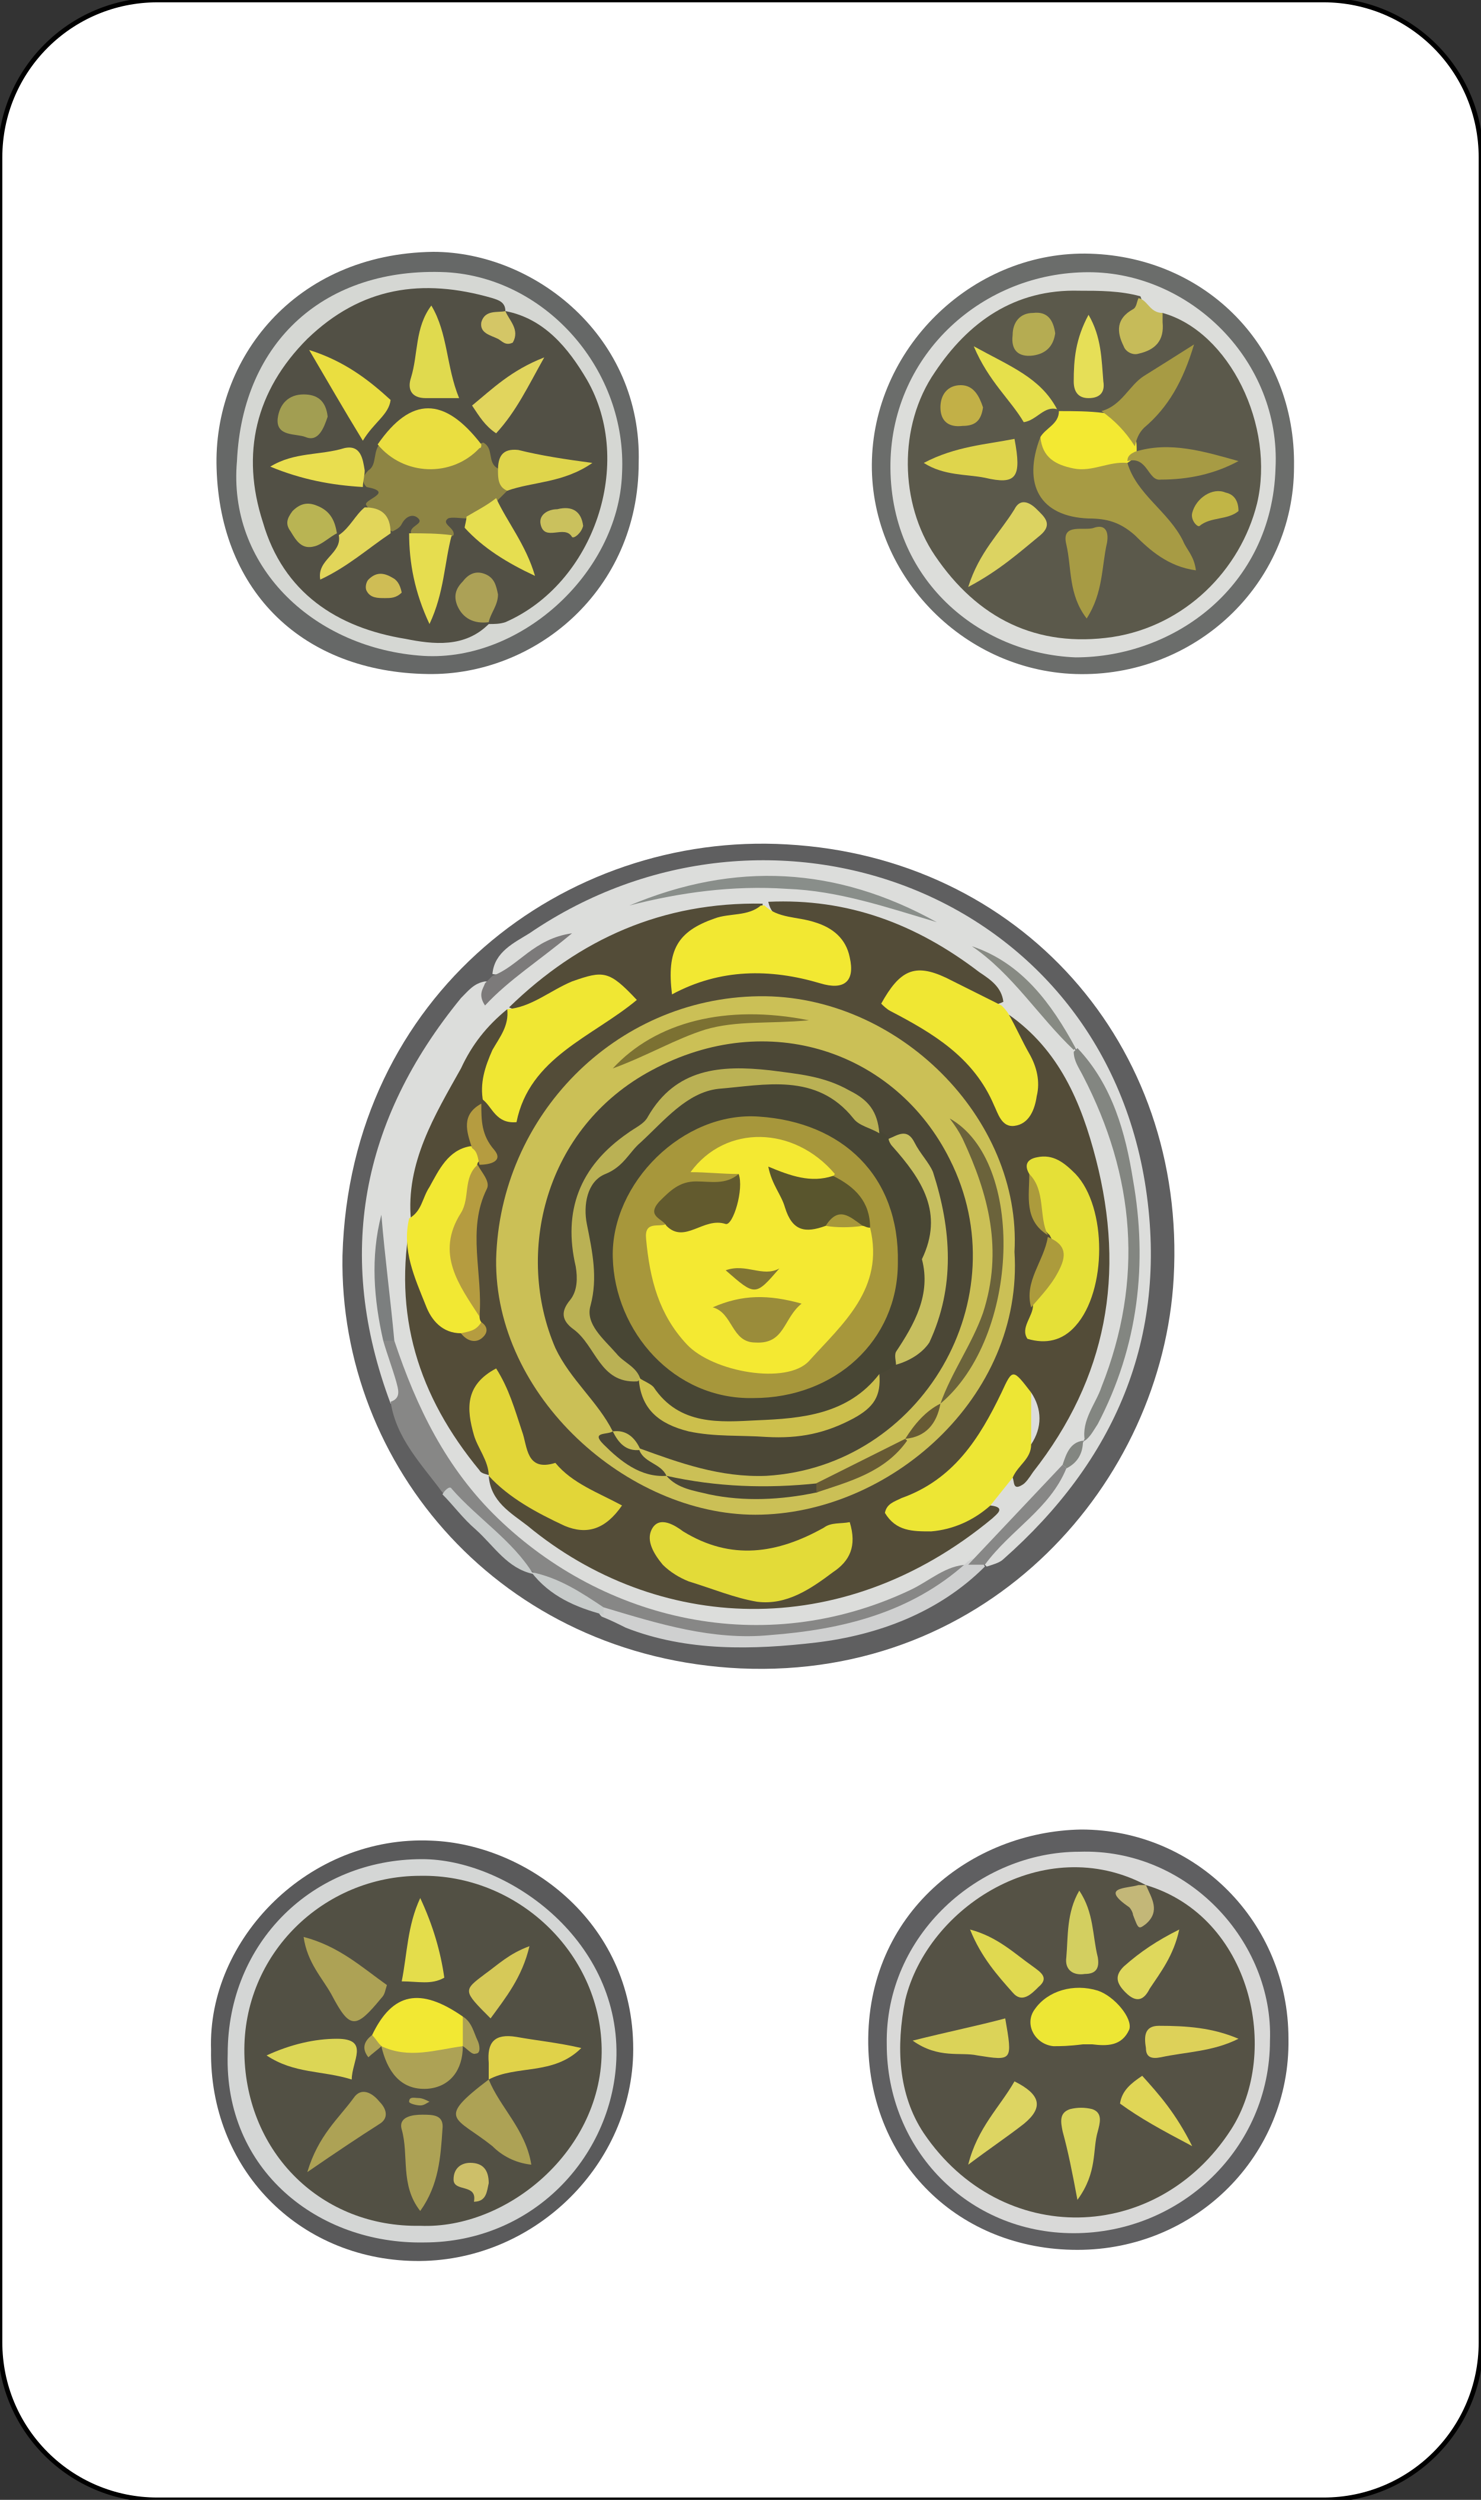 <?xml version="1.0" encoding="utf-8"?>
<!-- Generator: Adobe Illustrator 23.1.1, SVG Export Plug-In . SVG Version: 6.00 Build 0)  -->
<svg version="1.1" id="Livello_1" xmlns="http://www.w3.org/2000/svg" xmlns:xlink="http://www.w3.org/1999/xlink" x="0px" y="0px"
	 viewBox="0 0 80 135" style="enable-background:new 0 0 80 135;" xml:space="preserve">
<rect x="0" y="0" width="80" height="135" fill="#333333" stroke="none"/>
<style type="text/css">
	.st0{fill:#FFFFFF;stroke:#000000;stroke-width:0.251;stroke-miterlimit:10;}
	.st1{fill:#5F5F60;}
	.st2{fill:#5F5F61;}
	.st3{fill:#6B6D6B;}
	.st4{fill:#666867;}
	.st5{fill:#5A5A5B;}
	.st6{fill:#DCDDDB;}
	.st7{fill:#878786;}
	.st8{fill:#CFD0D0;}
	.st9{fill:#C7CBCA;}
	.st10{fill:#7C7A7A;}
	.st11{fill:#D9D9D8;}
	.st12{fill:#DCDDDA;}
	.st13{fill:#D5D7D3;}
	.st14{fill:#D4D6D5;}
	.st15{fill:#534C38;}
	.st16{fill:#F0E733;}
	.st17{fill:#F2E832;}
	.st18{fill:#EDE634;}
	.st19{fill:#838681;}
	.st20{fill:#898E8A;}
	.st21{fill:#878A83;}
	.st22{fill:#7C7F7F;}
	.st23{fill:#555245;}
	.st24{fill:#5B594B;}
	.st25{fill:#C6BB59;}
	.st26{fill:#525045;}
	.st27{fill:#525044;}
	.st28{fill:#CBC056;}
	.st29{fill:#E3DB38;}
	.st30{fill:#E2D638;}
	.st31{fill:#E5E037;}
	.st32{fill:#F2E833;}
	.st33{fill:#B59C40;}
	.st34{fill:#AC9B3C;}
	.st35{fill:#DBD358;}
	.st36{fill:#D9D45B;}
	.st37{fill:#DDD562;}
	.st38{fill:#DDD159;}
	.st39{fill:#E0D950;}
	.st40{fill:#DFD85C;}
	.st41{fill:#D3CF60;}
	.st42{fill:#E0D656;}
	.st43{fill:#C3B778;}
	.st44{fill:#A79B44;}
	.st45{fill:#F3E932;}
	.st46{fill:#DFD54C;}
	.st47{fill:#DCD361;}
	.st48{fill:#E6E04B;}
	.st49{fill:#E6DF57;}
	.st50{fill:#B5AC52;}
	.st51{fill:#C2B047;}
	.st52{fill:#C1B546;}
	.st53{fill:#8E8544;}
	.st54{fill:#EADE40;}
	.st55{fill:#E0DA4E;}
	.st56{fill:#E6DE50;}
	.st57{fill:#E6DD4F;}
	.st58{fill:#E9DE4F;}
	.st59{fill:#DFD54B;}
	.st60{fill:#E2D65A;}
	.st61{fill:#E1D55D;}
	.st62{fill:#ACA156;}
	.st63{fill:#A29E52;}
	.st64{fill:#B9B453;}
	.st65{fill:#CAC15D;}
	.st66{fill:#D4C666;}
	.st67{fill:#CFBD55;}
	.st68{fill:#ADA255;}
	.st69{fill:#E0D249;}
	.st70{fill:#DCD655;}
	.st71{fill:#E4DD4B;}
	.st72{fill:#D6C958;}
	.st73{fill:#CDBF69;}
	.st74{fill:#4B4736;}
	.st75{fill:#6B633B;}
	.st76{fill:#7C7132;}
	.st77{fill:#675A34;}
	.st78{fill:#484634;}
	.st79{fill:#BAB154;}
	.st80{fill:#CCBF4C;}
	.st81{fill:#C7BF5F;}
	.st82{fill:#A7973B;}
	.st83{fill:#F4E932;}
	.st84{fill:#59552D;}
	.st85{fill:#625A2E;}
	.st86{fill:#9A8C3A;}
	.st87{fill:#817534;}
</style>
<path class="st0" d="M71.5,135h-63c-4.7,0-8.5-3.8-8.5-8.5V8.5C0,3.8,3.8,0,8.5,0h63C76.2,0,80,3.8,80,8.5v118
	C80,131.2,76.2,135,71.5,135z"/>
<path class="st1" d="M18.5,67.8c0.4-14.1,12-22.9,24-22.2C55.1,46.3,64.1,56.4,63.4,69c-0.6,11-9.9,21.7-23.4,21.1
	C27.1,89.5,18.3,79.2,18.5,67.8z"/>
<path class="st2" d="M69.6,110.1c0.1,6.3-5,11.4-11.4,11.4c-6.4,0-11.2-4.7-11.3-11.1c-0.1-7.1,5.6-11.5,11.5-11.6
	C64.6,98.8,69.6,103.8,69.6,110.1z"/>
<path class="st3" d="M58.1,36.4c-6.2-0.2-11.2-5.5-11-11.6c0.2-6.2,5.6-11.3,11.8-11.1c6.3,0.2,11.1,5.1,11,11.5
	C69.9,31.6,64.5,36.6,58.1,36.4z"/>
<path class="st4" d="M34.5,25c0,6.9-5.6,11.5-11.4,11.4c-6.7-0.1-11.2-4.4-11.4-11.1c-0.2-5.9,4.2-11.6,11.7-11.7
	C28.9,13.6,34.7,18.2,34.5,25z"/>
<path class="st5" d="M11.4,110.7c-0.2-6,5.3-11.6,11.9-11.3c5.2,0.2,11.1,4.5,10.9,11.6c-0.2,6.1-5.5,11.2-11.8,11.1
	C16.1,122,11.3,117.1,11.4,110.7z"/>
<path class="st6" d="M21.1,75.8c-3-8-1.6-15.3,3.8-21.9c0.4-0.4,0.7-0.8,1.3-0.9c1.2,0.1,1.8-1,2.7-1.5c-0.7,0.5-1.2,1.3-2.3,1.1
	c0.1-1.2,1.2-1.7,2-2.2c12.9-8.8,30.9-2.3,33.3,13.8c1.2,8.1-1.7,14.7-7.7,20c-0.2,0.2-0.6,0.3-0.9,0.4c-0.1-0.1-0.2-0.2-0.2-0.2
	c1-2.1,3.3-3.2,4.5-5.2c0.4-0.6,0.8-1.2,1.2-1.7c1.6-3.5,2.7-7.1,2.5-11C61,63,60,59.9,58.3,56.9c-1.3-1.7-2.5-3.6-4.2-4.9
	c1.8,1.4,2.9,3.3,4.3,5.1c3.8,6.7,3.8,13.4,0.4,20.2c-0.3,0.7-0.8,1.2-1.1,1.8c-1.4,2.1-3.6,3.5-5.1,5.5c-0.2,0.2-0.4,0.3-0.6,0.4
	c-6.1,3.5-12.4,4.5-19,1.6c-5.5-2.4-9.8-6.2-11.3-12.4c-0.2-0.6-0.2-1.3-0.7-1.8c-0.1-2.1-0.9-4.1-0.3-6.2c-0.6,2.1,0.2,4.1,0.3,6.2
	c0.4,0.8,0.7,1.6,0.9,2.5C21.9,75.3,21.9,75.9,21.1,75.8z"/>
<path class="st7" d="M21.3,72.4c1.2,3.6,2.8,6.9,5.6,9.6c5.7,5.5,14.3,7.6,22.2,3.9c1.1-0.5,2-1.4,3.2-1.4c-1.2,2.4-3.7,2.7-5.8,3.3
	c-4.5,1.3-9.1,1.1-13.5-0.7c-1.5-0.6-2.9-1.3-4.2-2.2l0,0c-1.8-1.2-2.9-3.3-4.9-4.3c-1.1-1.5-2.5-2.9-2.8-4.9
	c0.6-0.2,0.4-0.7,0.3-1.1c-0.2-0.7-0.5-1.5-0.7-2.2C20.9,72.3,21.1,72.3,21.3,72.4z"/>
<path class="st8" d="M32.6,86.8c3,0.9,5.9,1.8,9,1.5c3.9-0.3,7.6-1.2,10.6-3.9c0,0,0,0,0,0c0.3-0.3,0.6-0.3,0.9,0
	c0,0,0.1,0.2,0.1,0.2c-2.5,2.5-5.8,3.7-9.1,4.1c-3.4,0.4-7,0.5-10.3-0.8c-0.4-0.2-0.8-0.4-1.3-0.6c-0.1-0.1-0.2-0.2-0.1-0.3
	C32.5,86.9,32.6,86.8,32.6,86.8z"/>
<path class="st9" d="M23.9,80.7c0.1-0.2,0.4-0.5,0.5-0.3c1.4,1.6,3.3,2.8,4.4,4.6c-1.4-0.3-2.1-1.5-3.1-2.4
	C25,82,24.5,81.3,23.9,80.7z"/>
<path class="st10" d="M26.6,52.7c1.4-0.5,2.2-2,4.3-2.3c-1.8,1.5-3.4,2.5-4.7,3.9c-0.4-0.6-0.1-0.9,0-1.2
	C26.4,52.9,26.5,52.8,26.6,52.7z"/>
<path class="st9" d="M32.6,86.8c0,0.1,0,0.3,0,0.4c-1.5-0.4-2.9-1-3.9-2.3C30.2,85.2,31.4,86,32.6,86.8z"/>
<path class="st11" d="M68.6,110.2c0,5.8-4.8,10.4-10.6,10.4c-5.7,0-10.1-4.5-10.1-10.2c-0.1-5.9,5-10.4,10.4-10.4
	C64.2,99.8,68.8,104.9,68.6,110.2z"/>
<path class="st12" d="M58.1,35.5c-5.2-0.2-10.1-4.2-10-10.5c0.1-5.9,5-10.3,10.7-10.3c5.5,0,10.4,4.8,10.1,10.6
	C68.7,31.7,63.4,35.5,58.1,35.5z"/>
<path class="st13" d="M12.8,24.9c0.3-6.5,4.8-10.5,11.3-10.2c5.4,0.3,9.8,5.3,9.5,10.9c-0.2,5.4-5.6,10.3-11,9.8
	C16.8,34.9,12.3,30.5,12.8,24.9z"/>
<path class="st14" d="M12.3,110.9c0-6,4.6-10.5,10.5-10.5c4.5,0,10.6,4.2,10.5,10.6c-0.1,5.3-4.4,10.1-10.4,10.1
	C17.2,121.2,12.1,117.2,12.3,110.9z"/>
<path class="st15" d="M54.5,54.8c2.7,1.9,3.9,4.7,4.7,7.8c1.6,6.2,0.6,11.8-3.4,16.9c-0.2,0.3-0.4,0.6-0.6,0.7
	c-0.5,0.3-0.4-0.2-0.5-0.4c-0.5-0.9,0.4-1.4,0.5-2.1c0.3-0.7,0.4-1.4,0-2.1c-0.5-0.3-0.7,0-0.9,0.4c-1.2,2.4-2.8,4.4-5.6,5.4
	c1.9,1.4,3.3-0.2,4.8-0.1c0.9,0.1,0.3,0.5,0.1,0.7c-8.2,6.8-18.2,6.1-25.1,0.4c-0.9-0.7-2-1.3-2.1-2.7c1-0.2,1.6,0.6,2.3,1
	c1.6,1,1.7,1,3.7,0.9c-0.9-1.4-2.6-1.5-3.6-2.5c-1-1-1.1-2.6-2-3.9c-1.5,1.6,0.6,3.1-0.3,4.5c-0.2-0.1-0.5-0.1-0.6-0.3
	c-3.3-4-4.7-8.4-3.7-13.6c0.1,0.1,0.1,0.2,0.2,0.2c0.6,1.9,0.4,4.2,2.5,5.4c0.3,0.1,0.5,0.1,0.7-0.2c0-0.2,0-0.4,0-0.6
	c-0.8-2.4-0.1-4.9,0.1-7.3c0-0.2,0-0.4,0.1-0.6c0.4-1-0.7-2.1-0.1-3.1c0.1-0.2,0.3-0.3,0.6-0.3c0.5,0.1,1.2,0.5,1.5-0.1
	c1.1-2.6,3.6-3.6,5.7-5.4c-1.1-1-2-0.5-2.9-0.1c-1,0.4-1.9,1.3-3.1,0.7c3.8-3.7,8.3-5.7,13.7-5.6c-0.1,1.1-1.1,1-1.8,1.2
	c-1.1,0.4-2.1,0.8-2.4,2c0.5,0.7,1,0.2,1.5,0.1c1.8-0.3,3.6-0.6,5.4,0.1c0.4,0.2,1.1,0.7,1.4-0.2c0.2-0.6-0.2-1.1-0.7-1.4
	c-0.5-0.3-1-0.5-1.5-0.7c-0.7-0.2-1.4-0.3-1.6-1.2c4.3-0.2,8,1.2,11.4,3.8c0.6,0.4,1.2,0.8,1.3,1.6c-1.2,0.6-2-0.5-3-0.8
	c-0.8-0.2-1.7-0.7-2.1,0.1c-0.5,0.9,0.6,1.2,1.1,1.5c1.6,0.9,2.9,1.9,3.7,3.6c0.2,0.5,0.5,1.4,1.4,0.9c0.6-0.4,0.4-1.1,0.2-1.8
	C55,56.8,54.1,56,54.5,54.8z"/>
<path class="st16" d="M54.5,54.8c0.4,0.7,0.7,1.4,1.1,2.1c0.4,0.7,0.6,1.5,0.4,2.3c-0.1,0.7-0.4,1.5-1.2,1.6
	c-0.7,0.1-0.9-0.7-1.1-1.1c-1.1-2.6-3.3-3.9-5.6-5.1c-0.2-0.1-0.4-0.3-0.5-0.4c1-1.8,1.8-2.2,3.5-1.4c1,0.5,2,1,3,1.5
	C54.2,54.4,54.4,54.6,54.5,54.8z"/>
<path class="st17" d="M41.3,48.9c0.7,0.7,1.8,0.6,2.7,0.9c1,0.3,1.7,0.9,1.9,1.9c0.3,1.3-0.3,1.8-1.6,1.4c-2.7-0.8-5.4-0.8-8,0.6
	c-0.3-2.4,0.3-3.4,2.3-4.1c0.8-0.3,1.8-0.1,2.5-0.7C41.2,48.9,41.2,48.9,41.3,48.9z"/>
<path class="st16" d="M27.4,54.5c1.3-0.1,2.3-1,3.5-1.5c1.7-0.6,2-0.6,3.5,1c-2.4,2-5.8,3.1-6.5,6.6c-1.1,0.1-1.3-0.8-1.8-1.2
	c-1-0.8-0.5-1.7-0.1-2.5C26.3,56,27.1,55.4,27.4,54.5L27.4,54.5z"/>
<path class="st18" d="M55.7,78c0,0.8-0.7,1.1-1,1.8c-0.4,0.5-0.8,1-1.2,1.5c-0.9,0.8-2,1.3-3.2,1.4c-1,0-1.9,0-2.5-1
	c0.1-0.5,0.5-0.6,0.9-0.8c2.8-1,4.2-3.2,5.4-5.7c0.6-1.3,0.6-1.3,1.6,0C56,76.1,56,77.1,55.7,78z"/>
<path class="st15" d="M27.4,54.5c0.1,0.9-0.4,1.5-0.8,2.2c-0.4,0.9-0.7,1.8-0.5,2.8c0,0-0.1,0.1-0.1,0.1c-0.7,0.8-0.1,1.8-0.5,2.6
	c-1.4,1-1.6,3.1-3.3,3.7c0,0,0,0,0,0c-0.3-3.1,1.3-5.7,2.7-8.2C25.5,56.4,26.3,55.4,27.4,54.5z"/>
<path class="st19" d="M58.6,77.8c-0.2-1.1,0.6-2,0.9-2.9c2.3-5.8,1.8-11.4-1-16.8c-0.2-0.4-0.5-0.8-0.5-1.3l0.2-0.2
	c1.9,2,2.6,4.6,3,7.1c0.8,4.5,0.3,9-1.9,13.2C59.1,77.2,58.9,77.6,58.6,77.8L58.6,77.8z"/>
<path class="st20" d="M34,48.9c5.7-2.4,11.2-2.1,16.6,0.9c-2.7-0.8-5.3-1.7-8.1-1.8C39.6,47.8,36.7,48.2,34,48.9z"/>
<path class="st21" d="M58,56.7c-1.9-1.8-3.3-4.1-5.5-5.6c2.7,0.9,4.3,3.1,5.6,5.5C58.1,56.6,58,56.7,58,56.7z"/>
<path class="st7" d="M53.2,84.5c-0.3,0-0.6,0-0.9,0c1.7-1.8,3.4-3.6,5.1-5.4c0.1,0.1,0.2,0.1,0.2,0.2C56.7,81.5,54.6,82.6,53.2,84.5
	z"/>
<path class="st22" d="M21.3,72.4c-0.2,0-0.4,0-0.6,0c-0.5-2.2-0.7-4.5-0.1-6.8C20.8,68,21.1,70.2,21.3,72.4z"/>
<path class="st19" d="M57.4,79.1c0.2-0.6,0.4-1.2,1.1-1.3c0,0,0,0,0,0c0,0.7-0.3,1.2-0.9,1.5C57.6,79.2,57.5,79.2,57.4,79.1z"/>
<path class="st23" d="M61.9,101.8c5.7,1.7,7.3,9,4.6,13.2c-4,6.2-12.4,6.4-16.6,0.2c-1.4-2.1-1.5-4.7-1-7.2
	C50.1,103,56.4,98.9,61.9,101.8c-0.5,0.5-0.8,1-0.3,1.7C61.9,102.9,61.4,102.3,61.9,101.8z"/>
<path class="st24" d="M62.8,16.9c3.6,1,6.1,6.1,5.1,10.3c-0.9,3.6-3.9,6.6-7.8,7.2c-4.1,0.6-7.3-1-9.6-4.4c-1.9-2.8-2-7,0-9.9
	c1.8-2.7,4.3-4.5,7.8-4.4c1.1,0,2.2,0,3.3,0.3c0.3,0.6-0.4,1.2-0.1,1.9C62.2,18,62.3,17.2,62.8,16.9z"/>
<path class="st25" d="M62.8,16.9c0,0.2,0,0.3,0,0.5c0.1,1-0.4,1.5-1.3,1.7c-0.3,0.1-0.7-0.1-0.8-0.4c-0.4-0.8-0.4-1.5,0.5-2
	c0.2-0.1,0.2-0.4,0.3-0.6C62,16.2,62.1,16.9,62.8,16.9z"/>
<path class="st26" d="M27.3,16.8c2.1,0.4,3.4,2,4.4,3.7c2.6,4.5,0.4,11-4.4,13.1c-0.3,0.1-0.6,0.1-0.9,0.1c-0.4-0.5,0.1-1.3-0.7-1.7
	c-0.4,0.9,0.4,1.2,0.7,1.7c-1.3,1.3-3,1.1-4.5,0.8c-3.7-0.6-6.6-2.5-7.7-6.3c-1.2-3.7-0.4-7.1,2.4-9.9c2.9-2.8,6.2-3.3,10-2.2
	C26.9,16.2,27.3,16.3,27.3,16.8c-0.1,0.2-0.3,0.4-0.3,0.6C27.2,17.2,27.2,17,27.3,16.8z"/>
<path class="st27" d="M22.7,120.2c-5.3,0.1-9.4-3.9-9.5-9.3c-0.1-5.4,4.3-9.6,9.5-9.6c5.2-0.1,9.7,4.1,9.8,9.3
	C32.6,116.1,27.4,120.4,22.7,120.2z"/>
<path class="st28" d="M54.8,67.6c0.5,7.9-6.8,14.2-14,14.2c-6.9,0-14.1-6.4-14-13.8C27,60.3,33.2,53.9,41,53.8
	C48.5,53.7,55.2,60.4,54.8,67.6z"/>
<path class="st29" d="M45.9,82.2c0.4,1.3,0,2.1-0.9,2.7c-1.2,0.9-2.5,1.8-4.1,1.6c-1.2-0.2-2.4-0.7-3.7-1.1c-0.5-0.2-1-0.5-1.4-0.9
	c-0.5-0.6-0.9-1.3-0.6-1.9c0.4-0.8,1.3-0.2,1.7,0.1c2.6,1.6,5.1,1.2,7.6-0.2C44.9,82.2,45.4,82.3,45.9,82.2z"/>
<path class="st30" d="M26.4,79.7c0-0.8-0.6-1.5-0.8-2.2c-0.4-1.4-0.5-2.7,1.2-3.6c0.7,1.1,1,2.2,1.4,3.4c0.3,0.8,0.2,2.2,1.8,1.7
	c0.9,1.1,2.3,1.6,3.6,2.3c-0.9,1.3-1.9,1.6-3.1,1.1C29,81.7,27.5,80.9,26.4,79.7C26.4,79.6,26.4,79.7,26.4,79.7z"/>
<path class="st31" d="M55.6,63.4c-0.3-0.5-0.1-0.8,0.4-0.9c0.9-0.2,1.5,0.3,2.1,0.9c1.7,1.8,1.7,6.3,0,8.2c-0.7,0.8-1.6,1-2.6,0.7
	c-0.4-0.6,0.3-1.2,0.3-1.8c0.1-1.3,1.8-2.2,0.9-3.8l0,0C55.7,65.8,56.1,64.5,55.6,63.4z"/>
<path class="st32" d="M22.1,65.8c0.7-0.4,0.7-1.1,1.1-1.7c0.5-0.9,1-2,2.2-2.2c0.9,0,0.8,0.4,0.4,0.9l0,0c-0.2,0.7,0.2,1.4-0.2,2.1
	c-1.3,2.1-0.3,4.1,0.3,6.1c0,0.1,0,0.3,0.1,0.4c0,0.9-0.5,0.8-1.1,0.6c-1,0-1.6-0.7-1.9-1.5C22.4,69,21.7,67.5,22.1,65.8z"/>
<path class="st33" d="M25.9,71.1c-1.1-1.7-2.4-3.4-1-5.6c0.5-0.8,0.1-1.9,0.9-2.6c0.2,0.4,0.7,0.9,0.5,1.3
	C25.2,66.4,26.1,68.8,25.9,71.1z"/>
<path class="st34" d="M56.6,66.8c0.7,0.3,1.1,0.7,0.7,1.6c-0.4,0.9-1,1.5-1.6,2.2C55.3,69.2,56.4,68.1,56.6,66.8z"/>
<path class="st33" d="M25.9,62.9c-0.1-0.4-0.1-0.7-0.4-0.9c-0.3-0.9-0.6-1.8,0.5-2.4c0,0.9,0,1.7,0.7,2.5
	C27.2,62.7,26.5,62.9,25.9,62.9z"/>
<path class="st34" d="M55.6,63.4c0.9,0.9,0.5,2.3,1,3.3C55.3,65.9,55.6,64.6,55.6,63.4z"/>
<path class="st6" d="M55.7,78c0-0.9,0-1.9,0-2.8C56.3,76.1,56.3,77.1,55.7,78z"/>
<path class="st33" d="M24.9,72c0.4-0.1,0.8-0.1,1.1-0.6c0.3,0.2,0.4,0.5,0.1,0.8C25.7,72.6,25.2,72.4,24.9,72z"/>
<path class="st18" d="M58.5,110.4c-0.8,0.1-1.2,0.1-1.6,0.1c-1-0.1-1.6-1.2-1-2c0.7-1,2.1-1.4,3.4-1c0.9,0.3,1.9,1.5,1.7,2.1
	c-0.4,0.9-1.2,0.9-2,0.8C58.7,110.4,58.4,110.4,58.5,110.4z"/>
<path class="st35" d="M49.3,110.2c2-0.5,3.5-0.8,5-1.2c0.4,2.3,0.4,2.3-1.5,2C51.9,110.8,50.7,111.2,49.3,110.2z"/>
<path class="st36" d="M58.2,118.8c-0.3-1.6-0.5-2.6-0.8-3.7c-0.1-0.5-0.2-1,0.4-1.2c0.4-0.1,0.8-0.1,1.2,0c0.6,0.2,0.4,0.8,0.3,1.2
	C59,116.1,59.3,117.3,58.2,118.8z"/>
<path class="st37" d="M54.8,112.4c1.4,0.7,1.6,1.4,0.5,2.3c-0.9,0.7-1.8,1.3-3,2.2C52.8,114.9,54,113.8,54.8,112.4z"/>
<path class="st38" d="M66.9,110.1c-1.4,0.7-2.8,0.7-4.2,1c-0.5,0.1-0.8,0-0.8-0.5c-0.1-0.6-0.1-1.2,0.7-1.2
	C64.1,109.4,65.5,109.5,66.9,110.1z"/>
<path class="st39" d="M52.4,104.2c1.5,0.4,2.4,1.3,3.4,2c0.4,0.3,0.9,0.6,0.3,1.1c-0.4,0.4-0.9,0.9-1.4,0.3
	C53.9,106.7,53,105.7,52.4,104.2z"/>
<path class="st40" d="M63.7,104.2c-0.3,1.4-1,2.3-1.6,3.2c-0.3,0.6-0.7,0.8-1.3,0.2c-0.5-0.5-0.6-0.9-0.1-1.4
	C61.6,105.4,62.5,104.8,63.7,104.2z"/>
<path class="st41" d="M58.3,102.1c0.8,1.2,0.7,2.4,1,3.6c0.1,0.6-0.1,0.9-0.7,0.9c-0.6,0.1-1.1-0.2-1-0.9
	C57.7,104.6,57.6,103.3,58.3,102.1z"/>
<path class="st42" d="M64.4,115.9c-1.7-0.9-2.8-1.5-3.9-2.3c0.1-0.7,0.6-1.1,1.2-1.5C62.6,113.1,63.5,114.1,64.4,115.9z"/>
<path class="st43" d="M61.9,101.8c0.3,0.7,0.8,1.4,0,2.1c-0.4,0.3-0.4,0.3-0.7-0.5c0-0.1-0.1-0.3-0.2-0.4c-1.6-1.1-0.2-1,0.5-1.2
	C61.6,101.8,61.8,101.8,61.9,101.8C61.9,101.8,61.9,101.8,61.9,101.8z"/>
<path class="st44" d="M60.9,25c0.5,1.7,2.2,2.6,3,4.2c0.2,0.5,0.6,0.8,0.7,1.6c-1.5-0.2-2.5-1.1-3.3-1.9c-0.8-0.7-1.5-0.9-2.5-0.9
	c-2.6-0.1-3.6-1.8-2.6-4.4C57.3,25.3,59.4,24.2,60.9,25z"/>
<path class="st45" d="M60.9,25c-1-0.1-1.9,0.5-2.9,0.3c-1-0.2-1.7-0.6-1.8-1.7c0.3-0.5,1-0.7,1-1.4c0,0,0,0,0,0c0.8,0,1.6,0,2.4,0.1
	c1.2,0.1,1.8,0.8,1.8,1.9c0,0.1,0,0.2,0,0.4C61.3,24.7,61.2,24.8,60.9,25L60.9,25z"/>
<path class="st44" d="M61.3,24.1c-0.5-0.8-1.1-1.4-1.8-1.9c1.1-0.3,1.5-1.4,2.3-1.9c0.8-0.5,1.6-1,2.7-1.7c-0.6,2-1.4,3.4-2.7,4.5
	C61.5,23.4,61.4,23.7,61.3,24.1z"/>
<path class="st46" d="M49.9,25c1.7-0.9,3.4-1,4.9-1.3c0.4,2.1,0.1,2.5-1.6,2.1C52.2,25.6,51,25.7,49.9,25z"/>
<path class="st47" d="M52.3,31.7c0.6-1.9,1.7-2.9,2.5-4.2c0.3-0.6,0.8-0.4,1.2,0c0.4,0.4,0.9,0.8,0.2,1.4
	C55.1,29.8,54,30.8,52.3,31.7z"/>
<path class="st44" d="M58.7,33.4c-1-1.3-0.8-2.7-1.1-4c-0.3-1.2,1-0.7,1.5-0.9c0.6-0.2,0.8,0.2,0.7,0.8C59.5,30.6,59.6,32,58.7,33.4
	z"/>
<path class="st44" d="M60.9,24.9c0-0.3,0.2-0.4,0.4-0.5c1.9-0.6,3.8,0,5.6,0.5c-1.3,0.7-2.7,1-4.2,1C62,26,62,24.6,60.9,24.9z"/>
<path class="st48" d="M57.1,22.1c-0.7-0.2-1.1,0.6-1.8,0.7c-0.7-1.2-1.9-2.2-2.7-4.1C54.6,19.8,56.2,20.4,57.1,22.1
	C57.1,22.1,57.1,22.1,57.1,22.1z"/>
<path class="st49" d="M58.8,17c0.7,1.2,0.7,2.4,0.8,3.6c0.1,0.6-0.2,0.9-0.8,0.9c-0.6,0-0.8-0.4-0.8-0.9C58,19.4,58.1,18.3,58.8,17z
	"/>
<path class="st50" d="M57,18c-0.1,0.7-0.5,1.1-1.2,1.2c-0.8,0.1-1.2-0.3-1.1-1.1c0-0.7,0.4-1.2,1.1-1.2C56.6,16.8,56.9,17.3,57,18z"
	/>
<path class="st51" d="M53.1,22C53,22.7,52.7,23,52,23c-0.8,0.1-1.2-0.3-1.2-1c0-0.7,0.4-1.2,1.1-1.2C52.6,20.8,52.9,21.4,53.1,22z"
	/>
<path class="st52" d="M66.9,27.6c-0.6,0.5-1.5,0.3-2.1,0.8c-0.1,0.1-0.5-0.3-0.4-0.7c0.2-0.8,1.1-1.4,1.8-1.1
	C66.7,26.7,66.9,27.1,66.9,27.6z"/>
<path class="st53" d="M27.4,26.5c-0.2,0.2-0.3,0.3-0.5,0.5c-0.4,0.6-0.7,1.4-1.6,1c-0.4,0-0.9-0.1-1.1,0c-0.4,0.3,0.4,0.5,0.3,0.9
	c-0.8,0.6-1.6,0.5-2.3-0.1c-0.1-0.4,0.7-0.5,0.4-0.8c-0.3-0.3-0.7-0.1-0.9,0.3c-0.1,0.2-0.3,0.3-0.5,0.4c-0.6-0.3-1-0.8-1.4-1.4
	c-0.3-0.3,1.6-0.7,0-1c-0.3-0.3-0.2-0.6,0.1-0.9c0.5-0.3,0.2-1.1,0.7-1.5c1.8,1,3.7,0.7,5.5,0c0.6,0.3,0.2,1.1,0.8,1.4
	C27.2,25.6,27.4,26,27.4,26.5z"/>
<path class="st54" d="M26,24c0,0.1,0,0.2-0.1,0.2c-1.5,1.6-4.1,1.5-5.5-0.2C22.2,21.4,24,21.4,26,24z"/>
<path class="st55" d="M24.8,21.5c-0.9,0-1.3,0-1.8,0c-0.8,0-1-0.5-0.8-1.1c0.4-1.3,0.2-2.7,1.1-3.9C24.2,18,24.1,19.8,24.8,21.5z"/>
<path class="st54" d="M19.6,23.8c-1.1-1.8-1.9-3.2-2.9-4.9c1.9,0.6,3.2,1.6,4.4,2.7C21,22.4,20.2,22.8,19.6,23.8z"/>
<path class="st56" d="M25.2,27.9c0.5-0.3,1.1-0.6,1.6-1c0.6,1.3,1.6,2.5,2.1,4.2c-1.5-0.7-2.8-1.5-3.8-2.6
	C25.1,28.4,25.2,28.1,25.2,27.9z"/>
<path class="st57" d="M22.1,28.8c0.8,0,1.5,0,2.3,0.1C24,30.4,24,32,23.2,33.7C22.4,32,22.1,30.4,22.1,28.8z"/>
<path class="st58" d="M19.7,25.4c0,0.3-0.1,0.6-0.1,0.9c-1.7-0.1-3.3-0.4-5-1.1c1.3-0.8,2.7-0.6,4-1C19.5,24,19.6,24.8,19.7,25.4z"
	/>
<path class="st59" d="M27.4,26.5c-0.5-0.2-0.5-0.7-0.5-1.1c0-0.7,0.2-1.2,1.1-1.1c1.2,0.3,2.5,0.5,4,0.7
	C30.4,26.1,28.8,26,27.4,26.5z"/>
<path class="st60" d="M19.7,27.4c0.9,0,1.4,0.4,1.4,1.4c-1.2,0.8-2.3,1.8-3.8,2.5c-0.2-1.1,1.2-1.4,1-2.4l0,0
	C18.9,28.5,19.2,27.8,19.7,27.4z"/>
<path class="st61" d="M26.8,23.4c-0.6-0.4-0.9-0.9-1.3-1.5c1.1-0.9,2.1-1.9,3.9-2.6C28.5,20.9,27.9,22.2,26.8,23.4z"/>
<path class="st62" d="M26.4,33.6c-0.8,0.1-1.4-0.2-1.7-0.9c-0.2-0.5-0.1-0.9,0.3-1.3c0.3-0.4,0.7-0.6,1.2-0.4
	c0.5,0.2,0.6,0.6,0.7,1.1C26.9,32.7,26.5,33.1,26.4,33.6C26.4,33.6,26.4,33.6,26.4,33.6z"/>
<path class="st63" d="M17.7,22.5c-0.2,0.6-0.5,1.4-1.2,1.1c-0.5-0.2-1.6,0-1.5-1c0.1-0.8,0.6-1.3,1.4-1.3
	C17.1,21.3,17.6,21.6,17.7,22.5z"/>
<path class="st64" d="M18.2,28.8c-0.4,0.2-0.8,0.6-1.2,0.7c-0.7,0.2-1-0.3-1.3-0.8c-0.3-0.4-0.2-0.7,0.1-1.1
	c0.4-0.4,0.8-0.5,1.3-0.3C17.9,27.6,18.1,28.2,18.2,28.8C18.2,28.8,18.2,28.8,18.2,28.8z"/>
<path class="st65" d="M31.5,28.4c-0.1,0.4-0.5,0.7-0.6,0.6c-0.4-0.7-1.5,0.3-1.7-0.7c-0.1-0.5,0.4-0.8,0.9-0.8
	C30.9,27.3,31.4,27.6,31.5,28.4z"/>
<path class="st66" d="M27.3,16.8c0.2,0.5,0.8,1,0.4,1.7c-0.4,0.2-0.6-0.1-0.8-0.2c-0.4-0.2-1-0.3-0.9-0.9
	C26.2,16.7,26.9,16.9,27.3,16.8C27.4,16.8,27.3,16.8,27.3,16.8z"/>
<path class="st67" d="M21.7,32c-0.3,0.3-0.6,0.3-0.9,0.3c-0.4,0-0.8,0-1-0.4c-0.1-0.2,0-0.5,0.1-0.6c0.4-0.4,0.8-0.4,1.3-0.1
	C21.4,31.3,21.6,31.5,21.7,32z"/>
<path class="st32" d="M20.1,109.9c1.1-2.3,2.6-2.6,4.9-1c0.2,0.5,0.3,1.1,0,1.6l0,0c-1.5,0.9-2.9,1.6-4.4,0l0,0
	C20.4,110.3,20.1,110.2,20.1,109.9z"/>
<path class="st68" d="M16.4,104.6c1.9,0.5,3.1,1.6,4.5,2.6c-0.1,0.3-0.1,0.5-0.3,0.7c-1.4,1.7-1.7,1.7-2.7-0.2
	C17.4,106.8,16.6,106,16.4,104.6z"/>
<path class="st68" d="M26.4,112.3c0.6,1.5,2,2.7,2.3,4.6c-0.9-0.1-1.6-0.5-2.1-1C24.6,114.3,23.5,114.5,26.4,112.3L26.4,112.3z"/>
<path class="st68" d="M22.7,119.4c-1.1-1.4-0.6-3-1-4.4c-0.2-0.7,0.6-0.8,1.1-0.8c0.6,0,1.2,0,1.1,0.8
	C23.8,116.5,23.7,118,22.7,119.4z"/>
<path class="st69" d="M26.4,112.3c0-0.3,0-0.6,0-0.9c-0.1-1.1,0.3-1.6,1.5-1.4c1.1,0.2,2.2,0.3,3.5,0.6
	C29.9,112.1,27.9,111.5,26.4,112.3C26.4,112.3,26.4,112.3,26.4,112.3z"/>
<path class="st70" d="M19,112.3c-1.6-0.5-3.1-0.3-4.6-1.3c1.3-0.6,2.6-0.9,3.8-0.9C20,110.1,19,111.3,19,112.3z"/>
<path class="st68" d="M16.6,117.3c0.6-2,1.7-2.9,2.5-4c0.4-0.6,1-0.3,1.4,0.2c0.4,0.4,0.5,0.9,0,1.2
	C19.4,115.4,18.2,116.2,16.6,117.3z"/>
<path class="st68" d="M20.6,110.5c1.5,0.7,2.9,0.2,4.4,0c0,1.3-0.7,2.2-1.9,2.3C21.6,112.9,20.9,111.8,20.6,110.5z"/>
<path class="st71" d="M22.7,102.5c0.7,1.5,1.1,2.9,1.3,4.3c-0.7,0.4-1.4,0.2-2.3,0.2C22,105.5,22,104,22.7,102.5z"/>
<path class="st72" d="M26.5,109c-1.5-1.5-1.5-1.5-0.3-2.4c0.7-0.5,1.3-1.1,2.4-1.5C28.2,106.8,27.3,107.9,26.5,109z"/>
<path class="st73" d="M26.4,117.9c-0.1,0.4-0.1,1-0.8,1c0.2-1-1.1-0.5-1.1-1.2c0-0.6,0.4-0.9,0.9-0.9
	C26.1,116.8,26.4,117.2,26.4,117.9z"/>
<path class="st68" d="M25,110.5c0-0.5,0-1,0-1.6c0.5,0.3,0.6,0.9,0.8,1.3c0.1,0.2,0.2,0.7-0.1,0.7C25.5,111,25.2,110.6,25,110.5z"/>
<path class="st68" d="M22.7,113.7c-0.2,0-0.6-0.1-0.6-0.2c0-0.3,0.3-0.2,0.5-0.2c0.2,0,0.4,0.1,0.6,0.2
	C23,113.6,22.9,113.7,22.7,113.7z"/>
<path class="st68" d="M20.1,109.9c0.2,0.2,0.3,0.4,0.5,0.6c-0.2,0.2-0.5,0.4-0.7,0.6C19.5,110.6,19.7,110.2,20.1,109.9z"/>
<path class="st74" d="M33.1,77.3c-0.8-1.6-2.3-2.8-3.1-4.5c-2.2-5.1-0.6-11.9,5.2-15c6.3-3.4,13.2-1,16.1,4.8
	c3.8,7.5-1.5,16.6-9.9,17.1c-2.5,0.1-4.7-0.7-6.9-1.5c-0.1,0-0.2,0-0.3,0c-0.4-0.1-0.7-0.4-1-0.6C33.2,77.5,33.2,77.4,33.1,77.3z"/>
<path class="st75" d="M50.8,75.8c0.6-1.7,1.7-3.2,2.3-4.9c1.1-3.4,0.3-6.4-1.1-9.4c-0.2-0.4-0.4-0.7-0.7-1.1
	C55.4,62.7,55.1,72.2,50.8,75.8L50.8,75.8z"/>
<path class="st76" d="M33.1,57.7c2.3-2.5,6.1-3.5,10.6-2.6c-2.2,0.2-3.9,0-5.6,0.5C36.5,56.1,35,57,33.1,57.7z"/>
<path class="st74" d="M44.1,80.6c-1.9,0.4-3.9,0.5-5.8,0.1c-0.8-0.2-1.7-0.3-2.3-1l0,0c2.7,0.6,5.4,0.7,8.2,0.4
	c0.1,0.1,0.2,0.2,0.1,0.3C44.2,80.5,44.2,80.6,44.1,80.6z"/>
<path class="st77" d="M44.1,80.6c0-0.2,0-0.3,0-0.5c1.6-0.8,3.2-1.6,4.8-2.4c0,0,0.1,0.1,0.1,0.1C47.8,79.5,45.9,80,44.1,80.6z"/>
<path class="st74" d="M34.5,78.2c0.2,0.8,1.2,0.8,1.5,1.5c0,0,0,0,0,0c-1.4,0.1-2.5-0.8-3.4-1.7c-0.7-0.7,0.2-0.5,0.5-0.7
	c0,0,0,0,0,0C33.5,77.7,34.1,77.9,34.5,78.2L34.5,78.2z"/>
<path class="st77" d="M48.9,77.7c0.5-0.8,1.1-1.5,1.9-1.9c0,0,0,0,0,0C50.6,76.9,50,77.6,48.9,77.7C49,77.8,48.9,77.7,48.9,77.7z"/>
<path class="st78" d="M48.4,73.7c-0.3,0.2-0.6,0.4-0.9,0.5c-0.4,0.9-1.1,1.5-1.9,2c-3.6,2.1-8.7,1.2-11.1-1.9l0,0
	c-2.1-1.1-3.7-2.5-2.9-5.2c0.1-0.5-0.1-1.1-0.2-1.6c-0.3-2.2,0-4.1,2.1-5.4c0.7-0.4,1.2-1.1,1.8-1.6c3.9-3.7,8.7-3.4,12.3,0.6
	c0.1,0.1,0.3,0.2,0.4,0.3c1.4,0.5,2.1,1.6,2.4,3C50.9,67.8,50.7,70.9,48.4,73.7z"/>
<path class="st79" d="M47.5,61.2c-0.5-0.3-1.1-0.4-1.4-0.8c-2-2.5-4.8-1.8-7.3-1.6c-1.7,0.2-2.9,1.7-4.2,2.9
	c-0.6,0.5-0.9,1.3-1.9,1.7c-1,0.4-1.2,1.7-1,2.7c0.3,1.5,0.6,2.9,0.2,4.4c-0.3,1,0.7,1.8,1.4,2.6c0.4,0.5,1.1,0.7,1.3,1.4
	c-0.1,0-0.1,0.1-0.2,0.1c-2,0.1-2.2-1.9-3.4-2.8c-0.7-0.5-0.7-1-0.2-1.6c0.4-0.5,0.4-1.2,0.3-1.8c-0.7-3,0.2-5.4,2.8-7.2
	c0.4-0.3,0.9-0.5,1.1-0.9c1.5-2.6,3.9-2.8,6.6-2.5c1.5,0.2,2.9,0.3,4.3,1.1C46.9,59.4,47.4,60,47.5,61.2z"/>
<path class="st80" d="M34.5,74.4c0.3,0.2,0.6,0.3,0.8,0.5c1.4,2.1,3.6,1.9,5.6,1.8c2.4-0.1,4.9-0.3,6.6-2.5c0.1,1.2-0.3,1.8-1.4,2.4
	c-1.5,0.8-2.9,1.1-4.7,1c-1.4-0.1-2.8,0-4.2-0.3C35.6,76.9,34.6,76.1,34.5,74.4z"/>
<path class="st81" d="M48.4,73.7c0-0.2-0.1-0.5,0-0.7c1-1.5,1.9-3.1,1.4-5c1.2-2.5,0-4.3-1.6-6.1c-0.1-0.1-0.2-0.3-0.2-0.4
	c0.5-0.2,1-0.6,1.4,0.2c0.3,0.6,0.8,1.1,1,1.6c1,3.1,1.2,6.2-0.2,9.2C49.8,73.1,49.1,73.5,48.4,73.7z"/>
<path class="st28" d="M34.6,78.3c-0.8,0.1-1.2-0.4-1.5-1C33.8,77.2,34.3,77.6,34.6,78.3z"/>
<path class="st82" d="M48.5,68.2c0,4.2-3.4,7.3-7.8,7.3c-4.3,0.1-7.5-3.6-7.6-7.6c-0.1-4,3.8-7.9,7.9-7.6
	C45.5,60.6,48.6,63.5,48.5,68.2z"/>
<path class="st83" d="M39.9,63.4c-0.9,0-1.7-0.1-2.6-0.1c1.9-2.6,5.6-2.5,7.8,0.1c-0.7,0.9-1.6,0.7-2.5,0.5c0.4,1,1,1.8,2.2,1.7
	c0.6,0,1.2,0,1.7,0.2c0.2,0.1,0.4,0.3,0.5,0.5c0.8,3.3-1.5,5.2-3.3,7.2c-1.2,1.3-5.2,0.6-6.6-0.9c-1.5-1.6-2-3.5-2.2-5.7
	c-0.1-1,0.7-0.6,1.1-0.8C37.5,65.5,39.7,65.9,39.9,63.4z"/>
<path class="st84" d="M47,66.3c-0.2,0-0.3-0.1-0.4-0.1c-0.6-0.3-1.3-0.4-2,0c-1.1,0.4-1.8,0.3-2.2-1c-0.2-0.7-0.7-1.2-0.9-2.2
	c1.2,0.5,2.3,0.9,3.5,0.5C46.2,64.1,47,64.9,47,66.3z"/>
<path class="st85" d="M39.9,63.4c0.3,0.8-0.3,2.8-0.7,2.7C38,65.7,37,67.2,36,66.2c-0.2-0.4-1.1-0.5-0.4-1.3c0.6-0.6,1.1-1.1,2-1.1
	C38.4,63.8,39.2,64,39.9,63.4z"/>
<path class="st86" d="M38.5,70.6c1.6-0.7,3-0.7,4.8-0.2c-1,0.8-0.9,2.2-2.5,2.1C39.5,72.5,39.6,70.9,38.5,70.6z"/>
<path class="st87" d="M42.1,68.5c-1.3,1.5-1.3,1.5-2.9,0.1C40.3,68.2,41.2,69,42.1,68.5z"/>
<path class="st82" d="M44.6,66.2c0.7-1.1,1.3-0.5,2,0C45.9,66.3,45.2,66.3,44.6,66.2z"/>
</svg>
